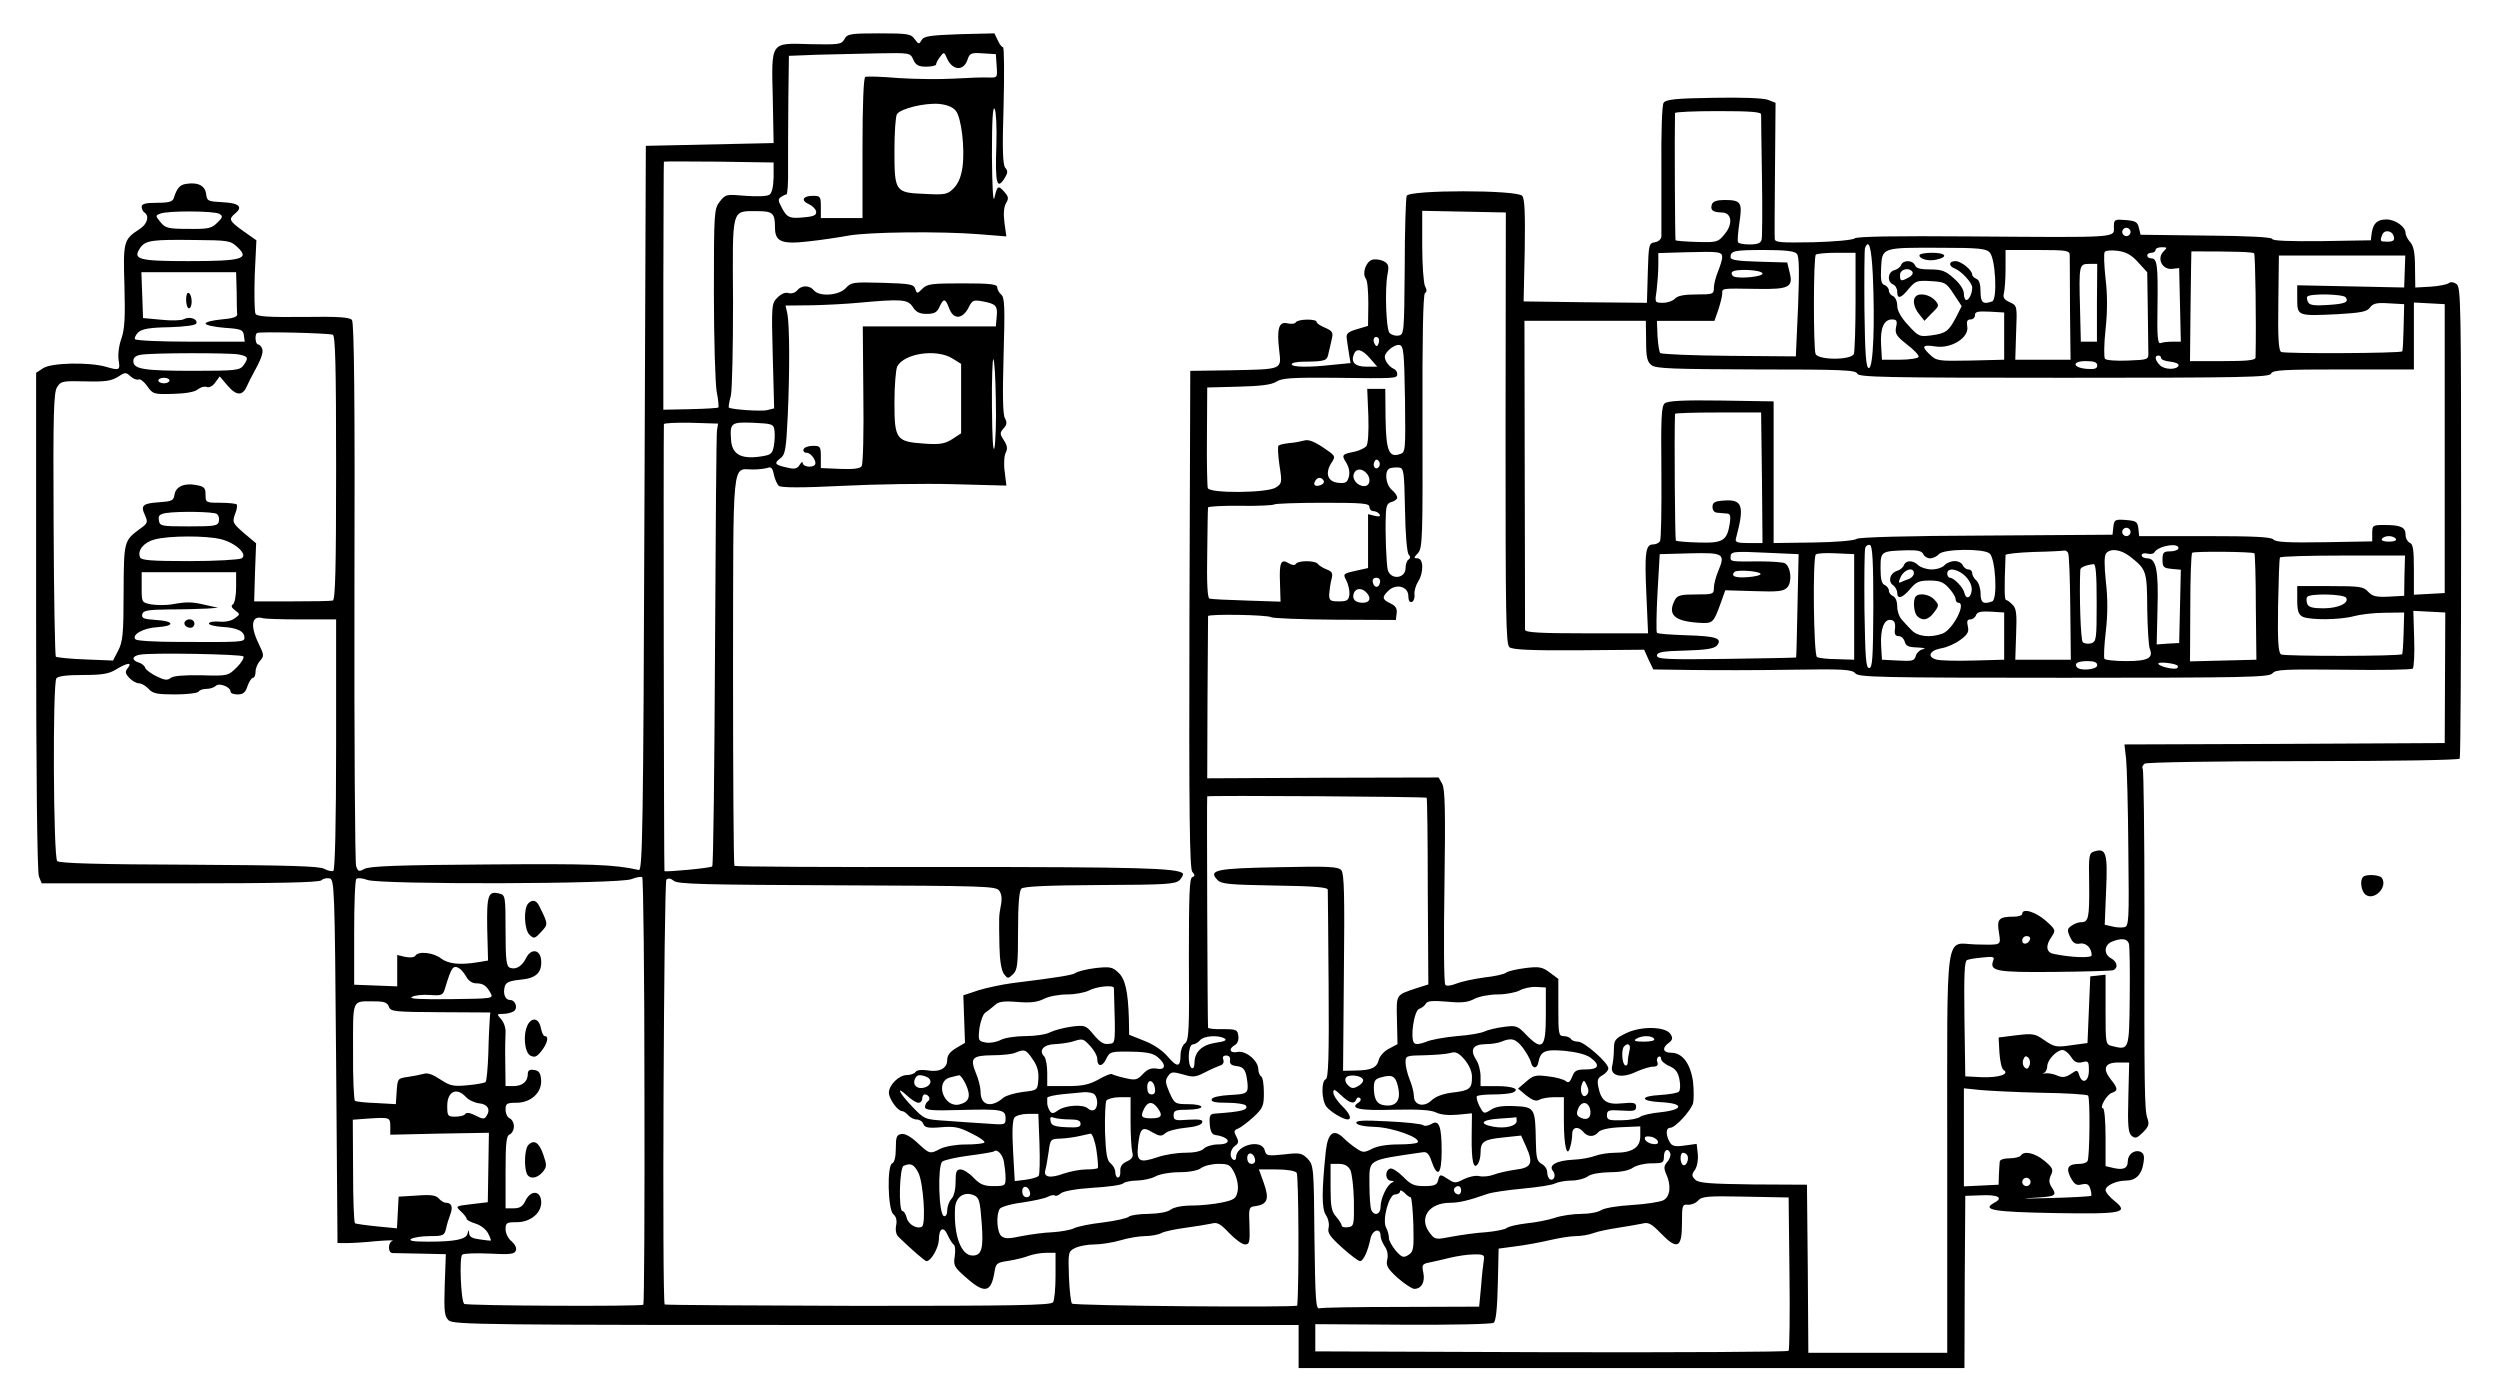 <?xml version="1.0" standalone="no"?>
<!DOCTYPE svg PUBLIC "-//W3C//DTD SVG 20010904//EN"
 "http://www.w3.org/TR/2001/REC-SVG-20010904/DTD/svg10.dtd">
<svg version="1.0" xmlns="http://www.w3.org/2000/svg"
 width="900pt" height="498pt" viewBox="0 0 900 498"
 preserveAspectRatio="xMidYMid meet">
<g transform="translate(0,498) scale(0.1,-0.1)"
fill="#000000" stroke="none">
<path d="M3040 4839 c-11 -19 -19 -20 -122 -18 -146 4 -141 13 -136 -196 l3
-160 -230 -5 -230 -5 -5 -1305 c-4 -1145 -7 -1305 -20 -1302 -88 20 -171 23
-543 20 -322 -2 -427 -6 -445 -16 -20 -11 -23 -10 -30 10 -4 13 -7 457 -6 988
2 685 -1 969 -9 978 -8 10 -49 13 -175 11 -122 -1 -166 1 -172 11 -4 7 -5 69
-3 139 l6 126 -47 33 c-50 36 -54 43 -31 62 31 25 17 39 -43 42 -54 3 -57 4
-60 30 -4 30 -30 43 -72 36 -22 -3 -33 -15 -44 -50 -4 -14 -17 -18 -61 -18
-41 0 -55 -4 -55 -14 0 -8 5 -18 10 -21 19 -12 10 -43 -18 -60 -57 -37 -59
-44 -54 -204 3 -114 1 -155 -11 -190 -9 -24 -13 -58 -10 -77 6 -37 4 -39 -47
-24 -61 17 -194 14 -224 -5 l-26 -17 0 -894 c0 -548 4 -903 10 -919 l10 -25
498 0 c347 0 501 3 509 11 6 6 19 9 29 7 18 -3 19 -30 24 -658 l5 -655 35 0
c19 0 67 3 105 7 39 3 64 4 58 1 -17 -6 -17 -43 0 -44 6 0 53 -1 102 -2 l90
-2 -4 -111 c-3 -94 -1 -113 14 -127 16 -16 120 -17 1538 -17 l1522 0 0 -77 0
-78 1198 0 1199 0 1 310 2 310 57 2 c61 3 82 -9 47 -27 -47 -26 0 -33 218 -37
244 -4 268 1 216 43 -18 14 -33 32 -33 40 0 16 39 34 74 34 34 0 56 21 62 61
5 28 2 37 -11 43 -22 8 -45 -10 -45 -35 0 -24 -15 -32 -50 -24 l-30 7 0 104
c0 57 -4 104 -9 104 -15 0 13 50 32 56 22 7 22 16 -4 48 -31 39 -22 61 26 61
l40 0 -3 -126 c-3 -103 0 -128 12 -138 13 -11 20 -8 41 13 20 20 23 29 16 49
-11 29 -12 100 -11 750 0 274 -3 503 -6 509 -4 6 0 14 7 19 8 5 265 9 571 9
337 0 559 4 563 9 3 6 5 389 5 853 0 780 -1 844 -16 855 -11 8 -22 9 -28 4 -6
-5 -36 -11 -66 -13 l-55 -3 -1 72 c0 53 -5 77 -17 91 -9 10 -17 25 -17 33 0
23 -37 49 -69 49 -33 0 -48 -14 -53 -50 l-3 -25 -177 -3 c-115 -1 -178 1 -178
8 0 6 -87 11 -237 12 l-237 3 -6 25 c-5 21 -12 25 -48 28 -39 3 -42 2 -42 -23
0 -42 30 -40 -523 -36 -258 2 -402 0 -410 -7 -6 -6 -74 -12 -150 -14 -116 -2
-137 -1 -138 12 -1 8 0 122 1 252 l2 238 -28 11 c-18 6 -93 9 -197 7 -136 -2
-170 -6 -178 -18 -6 -9 -9 -107 -8 -240 0 -124 0 -233 0 -242 -1 -9 -11 -18
-23 -20 -22 -3 -23 -8 -26 -111 l-3 -107 -222 2 -222 3 4 183 c2 135 0 186 -9
197 -18 22 -408 22 -416 0 -3 -8 -7 -124 -7 -257 -2 -238 -2 -243 -23 -246
-11 -2 -26 3 -32 10 -12 15 -17 156 -7 210 6 31 4 38 -14 48 -12 6 -31 8 -41
5 -23 -7 -37 -49 -23 -68 6 -6 9 -48 9 -91 l-1 -79 -40 -12 c-31 -9 -39 -16
-37 -31 1 -10 5 -35 8 -55 l6 -36 -62 -6 c-88 -10 -150 -9 -150 2 0 5 19 9 43
9 80 1 85 3 90 32 4 15 9 39 12 52 5 21 1 27 -24 38 -17 7 -31 16 -31 21 0 12
-67 11 -75 -1 -3 -6 -17 -7 -30 -4 -31 8 -39 -19 -30 -96 8 -72 16 -69 -180
-73 l-140 -2 -3 -894 c-2 -705 1 -897 10 -909 11 -12 10 -16 0 -20 -10 -3 -12
-66 -12 -295 2 -255 0 -292 -14 -303 -9 -6 -16 -25 -16 -41 0 -45 -11 -47 -45
-8 -18 22 -51 45 -85 58 l-55 22 -1 58 c-3 98 -13 143 -38 166 -21 20 -30 22
-83 16 -32 -4 -63 -12 -70 -17 -11 -8 -58 -16 -228 -37 -38 -5 -94 -17 -123
-26 l-54 -18 3 -86 3 -85 -32 -19 c-22 -13 -32 -26 -32 -43 0 -30 -28 -45 -72
-37 -21 3 -38 1 -42 -6 -4 -6 -18 -11 -31 -11 -29 0 -65 -36 -65 -64 1 -23 32
-66 48 -66 5 0 15 -7 22 -15 7 -8 20 -15 30 -15 10 0 21 -7 24 -16 5 -13 17
-16 63 -12 48 4 66 1 110 -22 30 -14 50 -29 47 -33 -4 -4 -35 -7 -68 -7 -35 0
-73 -7 -90 -15 -38 -20 -39 -20 -82 20 -23 22 -46 35 -58 33 -18 -3 -21 -10
-21 -52 0 -30 -5 -51 -13 -54 -19 -6 -16 -166 4 -183 10 -8 14 -22 10 -41 -3
-16 0 -32 8 -40 45 -44 96 -88 101 -88 17 0 44 48 45 77 0 42 17 51 32 16 7
-15 17 -31 22 -34 5 -4 6 -23 3 -42 -5 -32 -2 -39 41 -76 66 -59 90 -55 102
19 5 32 8 35 50 41 25 4 58 12 73 18 16 6 44 11 63 11 l34 0 0 -82 c0 -46 -4
-89 -9 -96 -6 -11 -142 -13 -701 -13 -381 1 -695 3 -697 5 -10 9 -3 1520 6
1529 7 7 16 5 27 -4 14 -12 114 -14 588 -16 531 -2 571 -3 583 -19 9 -12 11
-30 6 -54 -7 -39 -7 -35 -5 -146 1 -52 7 -87 16 -100 14 -18 15 -18 33 -1 16
15 18 36 18 157 0 92 4 143 12 151 8 8 92 12 282 13 242 1 272 3 288 18 9 10
14 20 11 24 -20 19 -158 23 -846 23 -420 -1 -766 1 -768 4 -3 3 -5 319 -5 703
1 782 -5 724 72 724 21 0 44 3 53 6 12 5 18 -2 22 -25 4 -17 12 -35 18 -40 8
-7 86 -7 227 0 118 6 299 9 403 6 l189 -5 -6 50 c-4 28 -2 59 4 69 7 14 5 26
-7 44 -15 23 -15 27 -1 43 12 13 13 21 5 36 -8 13 -9 86 -5 227 5 174 4 209
-9 219 -8 7 -14 19 -14 26 0 11 -25 14 -125 14 -111 0 -127 -2 -144 -19 -19
-19 -20 -19 -26 -1 -5 17 -19 19 -118 22 -106 3 -113 2 -132 -19 -25 -27 -95
-32 -115 -8 -16 19 -44 19 -60 0 -7 -9 -21 -13 -31 -10 -11 4 -26 -2 -40 -16
-21 -21 -22 -26 -17 -211 l5 -188 -24 -6 c-21 -6 -132 2 -139 9 -2 1 1 20 7
42 5 22 8 175 8 339 -2 342 -7 326 87 326 56 0 64 -7 64 -59 0 -51 24 -61 120
-50 47 5 112 15 145 21 71 13 329 16 469 5 l99 -8 -7 50 c-4 33 -2 57 6 70 10
17 9 23 -7 41 -21 24 -25 22 -35 -22 -5 -20 -8 40 -9 152 0 127 3 180 10 168
5 -10 8 -66 6 -130 -5 -140 2 -165 31 -117 10 16 11 24 1 35 -9 11 -11 67 -6
224 3 116 2 210 -2 210 -4 0 -13 11 -19 25 l-12 25 -126 -3 c-107 -4 -128 -7
-136 -21 -9 -16 -11 -16 -25 3 -13 19 -24 21 -128 21 -105 0 -115 -2 -125 -21z
m248 -74 c9 -20 19 -25 47 -25 19 0 35 4 35 8 0 5 6 17 14 27 14 19 15 19 26
-7 21 -44 61 -44 74 0 7 20 13 23 54 20 l47 -3 3 -43 c3 -42 3 -42 -30 -41
-18 1 -73 -1 -123 -4 -49 -3 -139 -2 -200 2 -60 5 -114 7 -120 4 -6 -2 -10
-96 -10 -256 l0 -252 -75 0 -75 0 0 40 c0 38 -2 40 -29 40 -36 0 -44 -17 -14
-30 13 -6 24 -17 26 -26 2 -13 -7 -18 -40 -21 -55 -6 -65 -2 -84 35 -13 24
-14 31 -2 38 7 5 16 9 19 9 4 0 7 42 6 93 0 50 0 163 1 249 l2 157 102 4 c57
1 155 4 219 5 115 2 116 2 127 -23z m153 -184 c20 -25 33 -134 24 -203 -5 -34
-15 -59 -32 -76 -22 -22 -30 -24 -104 -20 -107 4 -109 8 -109 157 0 64 4 122
9 130 13 20 99 41 151 37 29 -3 50 -11 61 -25z m2899 -13 c0 -7 1 -107 3 -223
2 -115 1 -218 -1 -227 -3 -13 -14 -18 -43 -18 -21 0 -40 3 -42 8 -3 4 0 36 5
71 11 73 6 81 -55 81 -25 0 -40 -5 -44 -15 -7 -21 2 -29 35 -30 37 0 42 -42 9
-80 -22 -27 -28 -28 -98 -26 -41 1 -75 4 -77 6 -2 2 -4 370 -2 458 0 4 70 7
155 7 117 0 155 -3 155 -12z m-3555 -226 c-1 -35 -6 -57 -15 -63 -9 -6 -45 -7
-86 -4 -69 6 -72 6 -93 -21 -20 -26 -21 -36 -21 -329 0 -166 5 -326 10 -355 6
-29 8 -55 6 -57 -2 -2 -47 -5 -101 -6 l-97 -2 0 445 c1 245 1 446 2 448 0 1
89 1 198 0 l197 -3 0 -53z m-1995 -132 c13 -8 12 -13 -8 -32 -20 -20 -32 -23
-104 -22 -73 0 -83 3 -100 24 -19 23 -19 24 -1 31 27 11 196 10 213 -1z m4630
-771 c0 -677 1 -778 14 -789 12 -9 76 -12 250 -11 l235 2 16 -36 17 -35 142
-2 c77 -1 238 -1 356 1 189 3 217 1 229 -13 12 -14 85 -16 751 -16 662 0 739
2 751 16 11 14 43 15 255 13 134 -2 246 0 250 4 4 4 7 53 5 108 l-3 100 58 -3
57 -3 -1 -235 -1 -235 -577 -3 -576 -2 6 -53 c3 -28 7 -176 8 -327 3 -259 2
-275 -15 -278 -10 -2 -30 -1 -44 3 l-26 6 5 124 c6 134 0 153 -42 140 -20 -6
-21 -13 -19 -120 1 -120 -2 -135 -30 -135 -9 0 -25 -6 -34 -13 -15 -10 -16
-16 -5 -40 10 -21 18 -27 36 -24 22 4 42 -16 42 -42 0 -11 -76 -8 -137 5 -27
5 -30 30 -7 62 15 23 15 25 -22 58 -37 32 -84 46 -84 24 0 -5 -13 -10 -29 -10
-55 0 -63 -8 -55 -56 7 -49 13 -46 -84 -44 -112 3 -102 77 -102 -752 l0 -718
-250 0 -250 0 -2 303 -3 302 -194 1 c-157 2 -196 5 -208 17 -13 13 -14 18 -1
36 8 12 12 35 10 57 l-4 36 -44 -6 c-36 -5 -45 -2 -54 14 -14 26 -13 50 3 50
18 0 73 60 82 88 3 12 3 47 0 77 -9 65 -38 105 -78 105 -31 0 -35 17 -9 36 13
10 15 17 6 31 -17 28 -107 30 -161 3 -39 -19 -43 -25 -43 -58 0 -20 -3 -47 -6
-59 -10 -36 33 -47 85 -22 22 10 50 19 62 19 14 0 19 5 16 15 -4 8 -2 17 3 20
6 4 10 0 10 -7 0 -7 13 -19 30 -26 22 -10 31 -22 36 -48 4 -20 3 -39 -2 -44
-5 -5 -35 -10 -67 -12 -75 -4 -74 -22 3 -26 83 -4 82 -27 -1 -36 -34 -3 -68
-11 -75 -17 -8 -6 -38 -12 -66 -12 -46 -1 -53 1 -53 18 0 18 6 20 53 17 44 -3
52 -1 52 13 0 15 -8 17 -50 13 -56 -6 -76 8 -86 59 -5 25 -2 33 15 42 12 7 21
18 21 25 0 20 -87 96 -109 96 -11 0 -23 4 -26 10 -3 5 -15 10 -26 10 -18 0
-19 8 -19 103 l0 103 -31 23 c-27 20 -38 22 -87 16 -32 -4 -62 -11 -69 -16 -6
-6 -42 -14 -80 -18 -37 -5 -83 -15 -100 -22 -21 -8 -36 -10 -40 -4 -5 6 -6
165 -3 355 4 272 2 350 -8 368 l-13 23 -416 -1 -417 -2 1 289 c1 158 2 291 2
295 1 8 213 5 227 -4 6 -4 109 -8 230 -9 l219 -1 3 24 c2 18 -4 27 -23 36 -30
14 -31 23 -5 47 28 25 70 13 70 -21 0 -16 5 -24 13 -21 6 2 11 15 9 27 -1 13
5 33 13 46 21 32 20 84 -2 84 -15 0 -14 2 2 19 16 19 17 53 16 475 -1 296 2
457 9 461 7 4 7 12 0 25 -5 10 -10 75 -10 145 l0 126 150 -3 151 -3 -1 -776z
m2250 706 c0 -8 -7 -15 -15 -15 -8 0 -15 7 -15 15 0 8 7 15 15 15 8 0 15 -7
15 -15z m948 -18 c3 -12 -3 -17 -22 -17 -28 0 -29 1 -20 25 8 20 38 15 42 -8z
m-7763 -37 c45 -42 17 -50 -176 -50 -181 0 -203 6 -174 48 19 27 43 30 197 28
120 -1 128 -2 153 -26z m5887 -97 c8 -176 2 -338 -14 -338 -10 0 -14 44 -16
210 -1 115 0 215 2 222 14 35 23 3 28 -94z m421 78 c21 -22 28 -169 9 -176
-33 -12 -42 -5 -42 35 0 27 -5 43 -15 46 -8 4 -15 10 -15 15 0 17 -40 49 -60
49 -25 0 -26 -18 -2 -27 23 -9 62 -51 62 -68 0 -21 -11 -45 -21 -45 -5 0 -9
10 -9 23 0 14 -14 36 -36 55 -30 27 -44 32 -85 32 -35 0 -51 4 -55 15 -8 19
-43 20 -50 1 -3 -8 -14 -16 -25 -19 -23 -6 -26 -42 -4 -51 8 -3 15 -15 15 -26
0 -28 13 -25 42 11 24 28 30 30 79 27 51 -3 55 -5 82 -46 l29 -44 -18 -36
c-28 -54 -38 -62 -89 -69 -45 -6 -48 -5 -86 37 -26 28 -39 52 -39 70 0 16 -7
30 -15 34 -8 3 -15 12 -15 20 0 7 -7 17 -16 20 -12 4 -14 19 -12 63 4 72 2 72
215 71 137 0 164 -3 176 -17z m625 3 c-24 -25 -4 -65 31 -62 l26 3 3 -132 3
-133 -30 0 c-16 0 -35 -2 -43 -5 -10 -4 -13 21 -11 132 2 150 -1 173 -23 173
-8 0 -14 5 -14 10 0 6 7 10 15 10 8 0 15 5 15 10 0 6 10 10 22 10 21 0 21 -1
6 -16z m-1588 -20 c0 -8 -7 -31 -15 -51 -8 -19 -15 -46 -15 -59 0 -23 -3 -24
-64 -24 -44 0 -67 -5 -76 -15 -7 -8 -26 -15 -43 -15 -30 0 -30 0 -23 46 3 26
6 66 6 90 l0 43 103 3 c115 3 127 2 127 -18z m269 12 c8 -10 9 -62 4 -191 l-8
-178 -240 2 c-132 1 -243 6 -248 10 -4 4 -8 32 -10 62 l-2 54 103 0 104 0 14
40 c7 22 14 48 14 58 0 20 -4 19 126 17 116 -2 131 6 116 62 l-8 33 -102 3
c-76 2 -102 6 -102 16 0 23 12 26 120 26 79 0 111 -4 119 -14z m982 -3 c0 -10
1 -99 1 -198 l2 -180 -100 0 -99 0 3 97 c4 97 4 98 -23 110 -20 9 -25 17 -21
32 3 12 6 51 6 89 l0 67 115 0 c103 0 115 -2 116 -17z m246 -27 l33 -36 2
-130 c1 -71 2 -142 2 -157 1 -28 1 -28 -73 -31 -41 -2 -78 1 -83 6 -4 4 -4 52
2 106 7 64 7 127 0 183 -5 47 -7 90 -3 96 3 5 24 7 47 4 30 -4 50 -15 73 -41z
m418 32 c4 -4 8 -248 5 -375 0 -10 -30 -13 -118 -13 l-118 0 2 198 c1 108 3
197 3 197 159 0 221 -2 226 -7z m-1435 -172 c0 -96 -3 -181 -6 -190 -9 -23
-129 -23 -138 0 -8 21 -8 349 1 357 3 4 37 7 75 7 l68 0 0 -174z m1977 107
l-2 -58 -192 4 -193 4 0 -50 c0 -61 1 -61 147 -54 83 5 105 9 115 24 11 15 25
18 68 15 l55 -3 -2 -84 c-1 -46 -3 -85 -5 -86 -8 -7 -425 -9 -436 -2 -9 6 -12
50 -10 178 l2 169 227 0 228 0 -2 -57z m-1108 -113 l0 -140 -29 0 -29 0 -3
123 c-4 153 -3 157 33 157 l29 0 -1 -140z m-1204 105 c0 -11 -79 -19 -102 -11
-8 3 -11 11 -8 16 8 14 110 9 110 -5z m540 6 c3 -6 -3 -15 -14 -20 -27 -15
-31 -14 -31 9 0 21 33 29 45 11z m-6033 -71 c0 -38 1 -76 2 -82 1 -9 -19 -15
-57 -18 -31 -3 -57 -9 -57 -15 0 -5 30 -12 67 -15 61 -4 68 -7 71 -27 l3 -23
-195 0 c-107 0 -197 4 -200 9 -3 4 3 16 12 25 14 12 42 17 112 18 58 2 95 7
97 14 5 16 -25 26 -45 15 -9 -5 -46 -6 -82 -2 l-65 6 -3 83 -3 82 171 0 170 0
2 -70z m7593 -21 c11 -17 -2 -23 -66 -27 -44 -3 -64 -1 -69 9 -5 7 -6 17 -4
21 8 12 132 10 139 -3z m-5159 -34 c12 -19 25 -25 50 -25 27 0 37 5 46 25 15
32 21 32 35 -5 15 -41 47 -40 69 1 14 29 18 30 52 24 48 -9 54 -16 50 -56 l-3
-34 -240 0 -239 0 2 -245 c2 -135 -1 -251 -6 -258 -6 -9 -30 -12 -78 -10 l-69
3 0 40 c0 38 -2 40 -29 40 -16 0 -31 -6 -33 -12 -3 -7 2 -13 11 -13 17 0 39
-34 29 -44 -11 -11 -43 -6 -43 7 0 6 -5 4 -11 -6 -8 -14 -18 -17 -42 -11 -47
10 -52 15 -29 33 19 14 22 30 28 156 7 158 7 326 -2 368 l-6 27 94 1 c51 1
127 5 168 9 155 14 178 13 196 -15z m5515 -510 l0 -520 -55 -3 -56 -3 0 91 c0
71 -3 92 -15 96 -8 4 -15 16 -15 29 0 27 -17 35 -76 35 -42 0 -44 -1 -44 -30
l0 -29 -172 -3 c-129 -2 -176 0 -184 10 -8 9 -71 12 -247 12 l-236 0 -3 28
c-3 24 -8 27 -45 30 -39 3 -42 1 -45 -25 l-3 -28 -454 -3 c-292 -1 -459 -6
-467 -12 -7 -6 -75 -12 -155 -13 l-144 -2 0 255 0 255 -189 3 c-136 2 -192 -1
-203 -10 -12 -10 -14 -52 -12 -248 1 -130 -1 -242 -5 -248 -4 -7 -15 -12 -25
-12 -27 0 -31 -29 -24 -182 l6 -138 -221 0 c-171 0 -222 3 -222 13 0 6 0 260
-1 562 l-1 550 219 0 218 0 1 -73 c0 -59 4 -75 20 -87 16 -12 79 -14 377 -15
308 0 358 -2 363 -15 5 -13 98 -15 745 -15 648 0 740 2 745 15 5 13 44 15 260
15 l254 0 0 120 0 121 56 -3 55 -3 0 -520z m-1586 405 l0 -85 -121 -3 c-116
-2 -122 -2 -147 22 -31 29 -26 36 19 29 58 -10 124 32 116 72 -3 18 0 25 12
25 9 0 16 7 16 16 0 12 10 14 53 12 l52 -3 0 -85z m-389 33 c-5 -24 1 -33 39
-63 25 -19 44 -39 42 -45 -2 -5 -33 -10 -68 -10 l-64 0 -3 52 c-4 61 10 93 39
93 17 0 20 -5 15 -27z m-5628 -28 c9 -3 12 -108 12 -479 0 -370 -3 -475 -12
-478 -7 -2 -74 -3 -148 -3 l-135 0 3 105 4 104 -44 37 c-41 36 -42 39 -32 68
7 16 9 32 6 35 -3 3 -29 6 -59 6 -52 0 -53 1 -53 29 0 25 -5 30 -35 35 -42 8
-73 -6 -77 -36 -3 -20 -10 -23 -53 -26 -61 -4 -70 -11 -53 -47 11 -25 10 -29
-17 -48 -59 -44 -59 -43 -60 -229 0 -149 -3 -178 -19 -209 l-19 -37 -100 4
c-55 2 -103 7 -106 10 -3 3 -7 218 -8 477 -2 399 0 475 13 494 13 21 21 22
102 20 71 -2 93 2 116 16 26 17 29 18 46 2 10 -9 23 -14 29 -11 5 3 19 -7 31
-24 20 -29 24 -30 93 -28 46 1 78 7 89 16 10 8 24 12 32 9 9 -4 22 3 31 16
l16 22 29 -34 c32 -37 54 -37 70 1 6 13 14 30 19 38 30 54 40 80 35 94 -3 9
-10 16 -15 16 -9 0 -13 33 -4 41 5 6 254 0 273 -6z m3765 -31 c-4 -12 -8 -13
-14 -3 -9 15 -2 32 11 24 5 -3 6 -13 3 -21z m95 -201 c2 -188 2 -192 -19 -198
-39 -13 -49 12 -51 128 l-1 107 -32 0 -33 0 4 -97 c2 -57 -1 -102 -7 -109 -6
-7 -25 -16 -42 -20 -46 -9 -48 -12 -31 -39 10 -16 14 -34 10 -51 -6 -21 -11
-25 -39 -22 -38 4 -48 35 -23 73 15 23 14 24 -32 55 -32 21 -53 29 -67 24 -11
-3 -35 -8 -53 -9 -18 -2 -36 -6 -39 -9 -4 -3 -2 -35 3 -71 10 -62 9 -66 -13
-80 -29 -20 -239 -22 -245 -2 -2 6 -4 91 -3 187 l1 175 113 3 c81 2 119 7 136
18 20 13 56 15 202 14 232 -3 233 -3 233 14 0 8 -6 16 -14 19 -8 3 -20 15 -26
26 -8 17 -6 25 10 41 12 12 29 20 38 18 15 -3 17 -24 20 -195z m-126 147 l26
-30 -39 0 c-41 0 -57 16 -45 45 9 23 29 18 58 -15z m-4073 14 c35 -7 37 -12
17 -40 -13 -17 -28 -19 -178 -19 -182 0 -218 6 -218 35 0 13 9 20 28 23 45 7
317 7 351 1z m2569 -14 l32 -20 0 -125 0 -125 -32 -21 c-27 -17 -45 -20 -101
-16 -101 7 -107 15 -107 149 0 60 5 118 10 129 26 47 140 64 198 29z m4352 1
c0 -6 15 -11 33 -13 17 -2 31 -7 30 -13 -4 -17 -50 -17 -67 0 -18 18 -21 35
-6 35 6 0 10 -4 10 -9z m-4195 -150 c2 -76 -1 -154 -5 -173 -5 -20 -8 34 -9
146 -1 99 2 176 5 173 4 -4 8 -69 9 -146z m3965 123 c0 -11 -9 -14 -37 -12
-52 4 -56 28 -4 28 30 0 41 -4 41 -16z m-6940 -54 c0 -5 -9 -10 -20 -10 -11 0
-20 5 -20 10 0 6 9 10 20 10 11 0 20 -4 20 -10z m5733 -350 l2 -235 -50 0
c-40 0 -49 3 -46 15 32 119 25 143 -43 138 -33 -2 -41 -7 -41 -23 0 -13 7 -21
20 -21 11 -1 26 -2 34 -3 10 -1 12 -10 8 -37 -10 -61 -25 -70 -113 -67 -42 1
-78 4 -81 7 -3 3 -6 366 -3 456 0 3 70 5 155 5 l155 0 3 -235z m-3762 170 c-2
-14 -5 -371 -7 -794 -2 -423 -6 -772 -10 -775 -5 -6 -167 -21 -172 -17 -2 3
-4 1560 -2 1609 0 4 44 6 98 5 l97 -3 -4 -25z m207 1 c2 -13 1 -38 -2 -56 -6
-30 -10 -33 -52 -39 -67 -9 -98 9 -102 58 -5 64 -1 67 80 64 68 -3 73 -5 76
-27z m2177 -130 c-9 -16 -25 -3 -18 15 4 10 9 12 15 6 6 -6 7 -15 3 -21z m93
-155 c1 -83 7 -155 13 -162 7 -8 7 -14 -1 -19 -5 -3 -10 -17 -10 -30 0 -38
-53 -44 -64 -7 -5 19 -10 135 -7 198 1 33 5 43 21 47 11 3 20 10 20 16 0 6 -9
19 -20 28 -22 19 -27 68 -7 77 6 2 21 4 32 3 19 -2 20 -10 23 -151z m-140 132
c19 -19 15 -48 -7 -48 -24 0 -45 25 -37 45 7 18 27 20 44 3z m-153 -28 c3 -6
-1 -13 -10 -16 -19 -8 -30 0 -20 15 8 14 22 14 30 1z m165 -95 c0 -8 6 -15 14
-15 8 0 18 -5 22 -11 5 -8 0 -10 -17 -6 l-24 6 0 -97 0 -97 -45 -10 c-45 -10
-46 -11 -33 -35 7 -14 12 -36 11 -50 -3 -21 -8 -25 -38 -25 -31 0 -35 3 -35
25 1 14 4 37 8 53 6 23 4 29 -17 37 -13 5 -27 14 -31 19 -8 14 -72 14 -80 1
-4 -6 -13 -5 -25 2 -29 18 -35 3 -32 -71 l2 -67 -122 4 c-68 2 -128 5 -134 7
-7 2 -10 57 -8 161 1 88 2 163 3 167 0 4 53 7 117 6 63 -1 118 2 121 5 4 3 82
6 175 6 143 0 168 -2 168 -15z m-4150 -25 c7 -4 10 -16 8 -26 -3 -17 -13 -19
-108 -19 -100 0 -105 1 -108 22 -3 17 3 22 25 26 46 7 171 5 183 -3z m6890
-65 c0 -8 -7 -15 -15 -15 -8 0 -15 7 -15 15 0 8 7 15 15 15 8 0 15 -7 15 -15z
m-6875 -26 c53 -13 98 -55 75 -69 -8 -5 -93 -10 -188 -10 -140 0 -174 3 -178
14 -10 25 14 54 53 64 52 14 185 14 238 1z m7830 1 c4 -6 -7 -10 -25 -10 -18
0 -29 4 -25 10 3 6 15 10 25 10 10 0 22 -4 25 -10z m-1881 -246 c-1 -182 -3
-219 -15 -219 -12 0 -14 37 -17 210 -1 115 0 216 3 223 3 8 10 12 17 10 9 -3
12 -62 12 -224z m1098 211 c-1 -5 -15 -10 -30 -10 -23 0 -27 -4 -27 -30 0 -27
4 -30 33 -33 l33 -3 -3 -132 -3 -132 -40 -2 -41 -3 3 129 c4 140 -5 181 -37
181 -11 0 -20 5 -20 11 0 6 9 9 20 6 11 -3 23 -1 26 5 15 24 92 36 86 13z
m-1371 -205 c-2 -102 -4 -186 -5 -187 -1 -1 -114 -3 -251 -5 -217 -3 -250 -1
-250 12 0 12 19 16 102 18 75 2 104 7 114 18 21 26 -3 34 -109 37 -55 2 -104
5 -107 9 -3 3 -2 68 2 144 l8 139 108 3 c122 3 129 -1 103 -63 -9 -21 -16 -48
-16 -61 0 -23 -3 -24 -65 -24 -53 0 -66 -3 -75 -19 -28 -53 -4 -77 85 -83 52
-3 53 -2 80 72 l16 45 103 -3 c87 -3 106 -1 120 13 18 19 14 73 -8 87 -6 4
-47 7 -91 7 -105 -1 -105 -1 -105 15 0 21 8 22 132 16 l113 -5 -4 -185z m453
185 c3 -8 14 -15 24 -15 11 0 25 7 32 15 16 19 158 21 182 3 22 -17 30 -165
10 -173 -32 -12 -42 -5 -42 29 0 18 -7 39 -15 46 -8 7 -15 19 -15 26 0 8 -6
14 -14 14 -8 0 -16 7 -20 15 -3 8 -16 15 -29 15 -14 0 -30 -7 -37 -15 -7 -8
-27 -15 -46 -15 -18 0 -39 7 -48 15 -19 19 -45 19 -52 0 -3 -8 -14 -17 -24
-20 -26 -8 -34 -37 -16 -51 9 -6 16 -19 16 -28 0 -25 19 -19 47 14 21 25 32
30 69 30 36 0 50 -5 69 -26 14 -15 25 -33 25 -40 0 -8 5 -14 10 -14 30 0 -19
-96 -57 -111 -44 -16 -91 -11 -113 14 -12 12 -27 29 -35 38 -8 9 -15 29 -15
46 0 18 -6 33 -15 37 -8 3 -15 12 -15 20 0 7 -7 16 -15 20 -11 4 -15 21 -15
60 0 62 1 62 96 65 38 1 53 -3 58 -14z m521 5 c4 -6 7 -95 8 -198 l2 -187
-100 0 -100 0 3 91 c3 74 1 94 -13 107 -9 10 -20 17 -23 17 -6 0 -7 36 -2 162
0 4 46 9 103 11 56 1 105 4 109 5 4 1 10 -3 13 -8z m221 -12 c62 -48 63 -53
64 -188 1 -69 5 -134 9 -145 14 -34 -6 -45 -85 -45 -40 0 -75 4 -78 8 -3 5 -1
50 5 100 7 60 7 121 0 179 -6 60 -6 92 1 101 16 19 52 14 84 -10z m450 10 c2
-3 5 -90 5 -194 l2 -189 -120 -3 -119 -3 1 193 c0 106 3 195 7 198 8 6 217 4
224 -2z m-1441 -193 l0 -190 -62 2 c-34 0 -67 4 -72 8 -12 7 -16 357 -4 369 4
4 37 6 73 4 l65 -3 0 -190z m1981 113 l-1 -73 -56 -3 c-45 -2 -58 1 -74 18
-16 18 -30 20 -137 20 l-118 0 0 -50 c0 -38 4 -52 19 -60 26 -13 136 -12 186
2 22 6 72 12 110 12 l70 1 -2 -74 c-1 -40 -4 -75 -5 -76 -8 -8 -425 -8 -436
-1 -10 6 -13 46 -11 174 2 92 4 170 7 175 2 4 104 7 227 7 l223 0 -2 -72z
m-1108 -98 c0 -131 -1 -140 -20 -146 -11 -3 -25 -1 -30 4 -8 8 -13 177 -9 261
1 9 21 17 48 20 8 1 11 -38 11 -139z m-1210 104 c1 -5 -20 -10 -48 -12 -44 -3
-60 4 -46 19 9 9 91 3 94 -7z m552 2 c0 -7 -8 -16 -17 -20 -10 -3 -23 -9 -30
-12 -9 -4 -9 1 0 20 13 27 47 36 47 12z m187 -12 c15 -16 23 -35 21 -50 -3
-28 -21 -33 -26 -9 -4 20 -38 55 -52 55 -5 0 -10 7 -10 15 0 24 40 17 67 -11z
m-6227 -38 c0 -31 -5 -58 -12 -62 -7 -5 -5 -11 8 -21 19 -14 19 -15 -1 -29
-11 -9 -35 -14 -55 -12 -19 2 -36 -1 -38 -6 -1 -6 21 -11 49 -13 54 -3 79 -16
79 -39 0 -16 -10 -16 -239 -15 -79 0 -148 4 -153 9 -16 16 27 41 77 44 66 4
64 22 -3 26 -44 3 -53 6 -50 20 3 14 18 17 98 18 52 0 113 2 135 3 l40 3 -45
10 c-50 12 -68 12 -123 2 -20 -3 -53 -3 -72 0 -35 7 -35 7 -35 61 l0 55 170 0
170 0 0 -54z m4118 17 c-4 -22 -22 -20 -26 1 -2 10 3 16 13 16 10 0 15 -7 13
-17z m-50 -35 c20 -20 14 -38 -12 -38 -28 0 -40 14 -32 35 7 18 28 19 44 3z
m3528 -20 c12 -19 -28 -38 -82 -38 -38 0 -53 4 -58 16 -3 9 -4 20 0 25 8 13
131 11 140 -3z m-1231 -138 l0 -85 -110 -3 c-60 -2 -120 0 -132 3 -37 9 -28
33 15 41 20 3 52 17 70 31 26 19 31 29 26 49 -4 17 -2 24 9 24 8 0 18 7 21 16
4 11 18 14 53 12 l48 -3 0 -85z m-6129 60 l124 0 0 -449 c0 -283 -4 -452 -10
-456 -5 -3 -20 0 -32 7 -18 10 -128 13 -487 15 -321 1 -467 5 -475 13 -14 14
-17 639 -3 658 6 8 38 12 96 12 68 0 93 4 119 20 39 24 60 27 42 5 -10 -13
-10 -19 5 -35 10 -11 26 -20 35 -20 9 0 25 -9 35 -20 15 -17 31 -20 96 -20 43
0 81 5 84 10 3 6 16 10 29 10 12 0 27 5 33 11 12 12 53 -4 53 -21 0 -6 11 -10
26 -10 19 0 28 7 35 30 6 17 15 30 20 30 5 0 9 10 9 22 0 12 7 29 16 39 15 17
15 21 -5 62 -32 66 -25 104 17 91 8 -2 70 -4 138 -4z m5736 -33 c-3 -20 1 -27
13 -27 9 0 19 -9 22 -20 4 -16 14 -20 47 -21 22 -1 31 -4 20 -6 -12 -2 -24
-13 -27 -24 -5 -18 -12 -20 -64 -17 l-58 3 -3 52 c-3 59 11 96 36 91 12 -2 16
-11 14 -31z m-5946 -100 c4 -4 -6 -22 -23 -39 -32 -31 -32 -32 -128 -29 -62 1
-102 -2 -111 -10 -11 -9 -22 -8 -50 6 -19 9 -38 23 -41 30 -2 8 -13 17 -24 20
-26 8 -24 23 4 28 38 8 365 2 373 -6z m6674 -32 c0 -16 -64 -22 -74 -6 -9 14
5 21 41 21 23 0 33 -5 33 -15z m289 -1 c2 -2 2 -6 -1 -9 -8 -8 -68 6 -68 16 0
8 59 1 69 -7z m-2703 -476 c2 -2 4 -154 4 -338 l2 -334 -44 -14 c-74 -25 -71
-20 -69 -114 l2 -87 -30 -16 c-17 -8 -33 -26 -37 -39 -7 -30 -26 -39 -84 -40
l-45 -1 3 353 c3 279 1 356 -9 369 -12 13 -42 15 -226 11 -225 -4 -255 -10
-220 -46 15 -15 43 -17 207 -20 138 -2 190 -6 190 -15 0 -7 2 -162 3 -344 2
-259 -1 -334 -10 -338 -17 -6 -16 -75 2 -99 14 -18 60 -46 76 -46 17 0 9 21
-21 50 -16 16 -30 37 -30 47 0 14 5 12 28 -10 31 -29 48 -34 55 -14 2 6 8 8
13 4 5 -4 2 -12 -5 -16 -35 -22 4 -30 127 -26 90 2 134 -1 152 -10 16 -8 45
-11 77 -8 l52 5 -1 -85 c-1 -88 7 -121 23 -96 5 8 9 25 9 39 0 40 11 48 81 55
l65 7 18 -40 c27 -60 20 -76 -39 -83 -28 -4 -63 -12 -78 -18 -16 -6 -39 -8
-52 -5 -13 3 -37 -2 -55 -11 -29 -15 -34 -15 -55 -1 -31 20 -32 20 -38 -4 -4
-16 -14 -20 -49 -20 -37 0 -49 5 -77 34 -19 19 -40 32 -47 29 -20 -8 -17 -43
4 -44 10 0 12 -3 4 -6 -18 -7 -42 -57 -42 -88 0 -28 -24 -35 -34 -9 -3 9 -6
49 -6 89 0 94 -12 87 193 117 14 2 22 -7 30 -31 22 -64 37 -50 37 36 0 90 -10
114 -38 96 -11 -6 -23 -8 -28 -4 -5 5 -62 11 -127 14 -91 5 -117 3 -114 -6 2
-7 28 -13 68 -14 63 -2 168 -40 152 -56 -3 -4 -35 -7 -70 -7 -39 0 -76 -6 -94
-16 -28 -14 -33 -14 -55 1 -14 9 -34 25 -45 36 -37 37 -58 23 -66 -44 -15
-146 -15 -208 0 -231 9 -13 13 -33 10 -46 -5 -18 5 -32 48 -71 30 -27 59 -49
65 -49 12 0 28 34 38 82 7 31 36 39 36 10 0 -10 7 -27 15 -39 10 -14 13 -32 9
-48 -5 -21 1 -32 37 -65 24 -21 51 -39 60 -40 26 0 40 24 33 58 -6 28 -4 32
22 37 16 3 49 11 74 17 25 6 63 12 85 12 35 1 40 -2 37 -19 -2 -11 -7 -54 -10
-95 l-7 -74 -280 -1 c-154 0 -287 -2 -295 -5 -13 -4 -15 29 -18 255 -2 252 -3
260 -24 283 -21 21 -28 23 -86 16 -59 -6 -64 -5 -69 15 -11 42 -103 19 -103
-25 0 -8 -4 -12 -10 -9 -15 9 -12 36 6 50 14 9 14 16 5 33 -10 19 -9 23 6 29
10 4 35 23 56 42 34 32 37 40 37 87 0 29 -4 56 -10 59 -5 3 -10 15 -10 25 0
31 -44 68 -74 63 -29 -6 -35 11 -10 25 9 5 14 18 12 33 -3 22 -7 24 -55 24
-29 -1 -53 2 -54 5 -2 25 -5 831 -3 833 5 4 785 -1 790 -5z m-2816 -1057 c1
-420 -1 -766 -4 -768 -7 -7 -638 -4 -645 3 -12 12 -18 169 -7 177 6 5 51 6 99
4 73 -4 90 -2 94 11 4 9 -3 22 -15 33 -12 9 -22 29 -22 43 0 24 4 26 40 26 52
0 93 36 88 78 -4 37 -38 37 -56 0 -10 -21 -20 -28 -43 -28 l-29 0 0 130 c0
107 3 132 15 136 8 4 15 16 15 29 0 13 -7 25 -15 29 -8 3 -15 17 -15 31 0 22
4 25 39 25 53 0 93 38 89 83 -2 24 -8 33 -25 35 -17 3 -23 -2 -23 -15 0 -27
-20 -43 -52 -43 l-28 0 -1 83 c-1 45 0 95 1 110 1 16 -6 37 -16 48 -16 18 -16
19 7 19 13 0 30 4 38 9 17 11 7 41 -13 41 -17 0 -26 22 -19 48 4 15 16 21 56
25 58 5 79 26 75 72 -4 38 -37 41 -54 6 -15 -30 -37 -43 -58 -35 -13 5 -16 26
-16 134 0 123 -1 128 -22 133 -41 11 -46 -6 -44 -127 l3 -114 -36 -6 c-66 -11
-108 -6 -134 14 -27 21 -82 27 -92 9 -4 -6 -19 -7 -36 -4 l-29 7 0 -57 0 -56
-77 3 -78 3 0 187 c0 102 3 190 8 194 4 4 22 3 40 -4 50 -17 908 -15 950 3 18
7 35 10 39 7 4 -4 8 -351 8 -771z m4988 547 c-6 -18 -28 -21 -28 -4 0 9 7 16
16 16 9 0 14 -5 12 -12z m356 -15 c3 -10 4 -97 3 -193 -2 -191 -2 -191 -63
-176 -24 6 -24 7 -24 132 l0 125 -27 -3 -28 -3 -5 -120 -5 -120 -59 -8 c-53
-8 -61 -6 -96 18 -34 24 -42 25 -101 18 l-64 -8 3 -55 c2 -30 8 -58 15 -62 23
-15 -17 -28 -78 -26 l-60 3 -3 208 c-2 161 0 208 10 211 7 3 32 7 56 9 36 4
43 3 38 -10 -15 -39 8 -44 218 -42 110 1 207 4 213 6 20 8 15 31 -7 43 -27 14
-26 48 3 60 35 14 55 11 61 -7z m-6008 -91 c6 -4 16 -17 23 -29 7 -13 21 -23
34 -23 26 0 38 -8 53 -35 11 -20 8 -20 -145 -22 -111 -1 -151 1 -138 8 10 6
39 9 65 7 44 -3 47 -1 55 27 23 76 29 83 53 67z m2354 -69 c6 -209 7 -198 -19
-201 -17 -3 -31 6 -53 32 -29 35 -31 36 -81 30 -28 -4 -62 -13 -76 -20 -14 -8
-54 -14 -89 -14 -35 0 -75 -6 -90 -14 -15 -8 -39 -12 -54 -9 -26 5 -27 7 -22
52 4 25 13 51 22 56 8 6 23 17 33 26 13 13 30 16 81 12 48 -4 72 -1 96 11 17
9 55 16 84 16 29 0 64 7 78 14 27 15 90 21 90 9z m1555 -98 c0 -118 -12 -130
-70 -71 -32 34 -37 35 -82 29 -26 -3 -57 -11 -68 -16 -11 -6 -56 -14 -100 -17
-44 -4 -95 -13 -112 -21 -21 -8 -36 -10 -42 -4 -15 16 -1 116 18 123 9 3 20
11 24 19 6 10 25 11 76 7 52 -5 74 -3 99 10 17 9 55 16 84 16 29 0 64 7 78 14
14 8 41 14 60 13 l35 -2 0 -100z m-4165 31 c6 -18 19 -19 186 -20 l179 -1 -2
-25 c-1 -14 -4 -69 -5 -122 -2 -53 -6 -100 -10 -103 -3 -4 -33 -9 -65 -12 -52
-5 -63 -2 -98 21 -27 18 -46 25 -60 20 -11 -3 -37 -8 -57 -11 -36 -5 -37 -6
-40 -52 l-3 -46 -70 4 c-38 1 -73 5 -77 8 -4 2 -8 82 -7 178 0 194 -6 180 78
180 34 0 45 -4 51 -19z m3009 -115 c9 -6 -2 -11 -33 -15 -50 -8 -76 -33 -76
-74 0 -13 -4 -20 -10 -17 -16 10 -13 85 4 85 7 0 19 7 26 15 13 16 67 20 89 6z
m1546 -1 c4 -6 -11 -10 -37 -10 -31 0 -39 3 -28 10 20 13 57 13 65 0z m-2030
-26 c14 -15 25 -35 25 -45 0 -30 18 -31 32 -2 13 27 16 28 89 27 58 -1 81 -6
97 -20 31 -26 29 -48 -4 -41 -20 3 -33 -2 -49 -19 -21 -22 -27 -24 -65 -15
-23 5 -44 12 -47 14 -3 3 -24 -5 -48 -19 -35 -19 -58 -24 -114 -24 l-71 0 0
48 c0 26 -5 53 -11 59 -21 21 -2 43 38 44 21 1 49 5 63 9 38 12 39 12 65 -16z
m1558 -7 c13 -18 26 -41 28 -50 5 -25 23 -26 27 -2 8 41 23 48 94 42 42 -4 77
-13 93 -24 37 -27 31 -43 -15 -43 -34 0 -42 -4 -50 -26 -8 -20 -14 -24 -23
-16 -7 6 -35 14 -63 17 -45 6 -54 4 -80 -19 l-29 -25 30 -25 c22 -17 35 -22
47 -15 9 5 33 9 52 9 l36 0 0 -87 c0 -91 12 -135 23 -91 4 12 7 33 7 46 0 25
22 29 40 7 16 -19 39 -19 54 -1 7 9 36 16 81 18 l70 3 0 -35 c0 -41 -28 -60
-92 -60 -23 0 -54 -5 -70 -11 -15 -6 -52 -13 -80 -14 -60 -3 -90 -20 -72 -41
12 -15 3 -38 -12 -29 -5 4 -9 15 -9 25 0 11 -9 24 -20 30 -17 9 -20 22 -21 83
-2 118 -4 122 -77 125 -44 2 -69 -2 -86 -14 -24 -15 -25 -14 -40 14 -8 16 -12
32 -9 36 4 3 30 6 59 6 29 0 59 3 68 6 31 12 4 24 -55 24 l-59 0 0 35 c0 20
-7 47 -16 60 -23 36 -12 55 33 56 21 0 47 4 58 9 36 15 52 11 78 -23z m383 -9
c-3 -13 -6 -31 -6 -41 0 -10 -4 -15 -10 -12 -11 7 -14 58 -3 68 14 15 25 6 19
-15z m-2148 -32 c17 -24 22 -45 20 -73 -3 -38 -3 -38 -56 -44 -29 -4 -61 -13
-70 -21 -44 -38 -82 -28 -82 22 0 15 -7 44 -16 65 -23 56 -15 65 58 66 35 0
72 4 83 9 33 14 39 12 63 -24z m1581 -61 c1 -44 -8 -51 -68 -58 -35 -4 -62
-14 -77 -28 -28 -27 -64 -18 -64 15 0 13 -7 40 -15 59 -8 20 -15 48 -15 62 0
24 2 25 68 26 37 1 78 4 92 8 20 6 30 2 52 -23 16 -19 27 -43 27 -61z m2157
70 c12 -19 22 -23 40 -19 22 6 24 3 24 -30 0 -40 -24 -51 -35 -16 -6 19 -8 19
-31 3 -19 -12 -30 -13 -48 -5 -13 6 -32 9 -42 8 -11 -2 -13 -1 -6 1 6 3 12 13
12 24 0 23 34 59 55 59 8 0 22 -11 31 -25z m-3028 -12 c-2 -13 5 -19 24 -21
27 -3 34 -15 39 -62 3 -36 -2 -39 -63 -42 -38 -2 -63 -8 -66 -15 -3 -10 13
-13 57 -13 33 0 63 -5 66 -10 10 -16 -14 -22 -111 -29 -18 -1 -21 -7 -19 -38
2 -26 8 -37 20 -39 54 -8 62 -34 9 -34 -19 0 -42 -7 -50 -15 -10 -10 -35 -15
-68 -15 -29 0 -74 -7 -99 -16 -66 -22 -76 -16 -70 43 7 62 15 69 51 47 27 -15
33 -16 48 -3 9 8 42 16 72 19 34 3 57 10 60 19 3 10 -8 12 -49 10 -49 -4 -54
-2 -54 16 0 17 7 20 50 20 28 0 50 5 50 10 0 6 -22 10 -48 10 -47 0 -49 2 -67
42 -15 35 -16 44 -5 59 11 16 17 16 54 6 36 -11 45 -10 78 7 21 11 46 22 55
25 11 3 15 11 12 21 -4 10 0 15 10 15 11 0 16 -7 14 -17z m2878 -19 c-5 -13
-10 -14 -18 -6 -6 6 -8 18 -4 28 5 13 10 14 18 6 6 -6 8 -18 4 -28z m-3972
-40 c23 -9 20 -31 -5 -39 -25 -8 -44 7 -36 29 7 17 16 19 41 10z m143 -28 c19
-42 13 -63 -23 -72 -56 -14 -90 82 -34 97 14 4 28 7 33 8 4 1 15 -14 24 -33z
m1430 17 c2 -6 -6 -17 -18 -23 -17 -10 -24 -9 -36 3 -9 8 -12 20 -8 27 9 14
57 9 62 -7z m126 -26 c10 -43 -3 -67 -37 -67 -35 0 -48 16 -50 56 -1 32 3 39
24 45 42 12 54 6 63 -34z m-875 -5 c2 -15 -2 -22 -12 -22 -11 0 -16 9 -16 26
0 31 23 28 28 -4z m1554 -24 c-15 -15 -27 14 -17 40 6 15 8 15 18 -6 7 -16 7
-26 -1 -34z m-2406 -28 c8 0 14 7 14 15 0 8 4 15 9 15 15 0 23 -18 11 -25 -5
-3 -10 -13 -10 -20 0 -12 23 -14 127 -11 151 4 163 1 163 -30 0 -24 -2 -24
-67 -19 -38 2 -103 7 -146 10 -78 5 -79 5 -123 51 -48 50 -61 79 -18 39 15
-14 33 -25 40 -25z m4042 36 c89 -1 165 -6 169 -10 8 -8 6 -223 -2 -236 -3 -6
-16 -10 -28 -10 -42 0 -51 -14 -33 -49 14 -25 21 -30 40 -25 19 4 26 1 31 -16
4 -12 5 -23 3 -25 -2 -2 -68 -6 -148 -8 -80 -2 -113 -3 -75 0 95 5 101 7 83
36 -12 17 -13 28 -5 46 10 20 7 27 -23 52 -35 29 -74 37 -85 19 -3 -5 -22 -10
-41 -10 -20 0 -35 -5 -35 -12 -1 -7 -2 -29 -3 -48 l-1 -35 -62 -3 -63 -3 0
176 0 177 58 -6 c31 -3 130 -8 220 -10z m-5671 -15 c10 -11 31 -21 48 -23 31
-3 42 -23 26 -46 -7 -12 -14 -11 -39 2 -19 10 -33 12 -37 6 -3 -6 -19 -10 -36
-10 -27 0 -29 2 -29 39 0 52 34 68 67 32z m2257 13 c18 -7 22 -49 5 -60 -6 -3
-16 -1 -22 5 -16 16 -79 13 -106 -5 -19 -14 -25 -14 -32 -3 -5 8 -9 20 -9 27
0 6 0 15 0 20 0 4 26 10 57 13 32 3 66 6 75 7 9 1 23 -1 32 -4z m136 -101 c0
-49 3 -98 6 -110 5 -17 0 -25 -19 -34 -18 -8 -25 -19 -24 -35 1 -12 -2 -23 -8
-23 -5 -1 -10 8 -10 19 0 11 -8 25 -17 32 -13 10 -17 34 -20 113 -1 55 1 106
5 113 5 6 26 12 48 12 l39 0 0 -87z m96 50 c22 -29 16 -39 -21 -39 -37 0 -41
6 -25 37 13 24 29 24 46 2z m1558 -5 c7 -29 -8 -44 -33 -32 -15 7 -17 14 -10
32 11 28 35 28 43 0z m-1982 -125 c2 -60 1 -112 -3 -116 -4 -5 -24 -11 -46
-14 l-40 -5 -6 108 c-4 71 -2 112 5 121 6 7 27 13 48 13 l38 0 4 -107z m-2337
62 l0 -30 177 4 178 3 -2 -125 -2 -125 -59 -7 c-58 -7 -58 -7 -38 -26 12 -11
21 -23 21 -27 0 -4 15 -12 32 -17 19 -6 38 -21 45 -35 7 -13 11 -25 10 -26 -1
-1 -19 1 -39 4 -26 3 -38 9 -39 21 -1 15 -2 15 -6 0 -5 -21 -45 -29 -142 -29
-53 0 -71 3 -61 10 8 5 39 10 67 10 49 0 53 2 59 28 3 15 10 37 15 50 10 26 5
42 -15 42 -8 0 -19 7 -26 15 -10 12 -28 15 -79 11 l-66 -4 -3 -57 -3 -57 -72
7 c-40 4 -75 9 -79 11 -4 3 -7 87 -7 189 l-1 184 53 4 c80 5 82 5 82 -28z
m2446 25 c29 0 39 -4 39 -16 0 -12 -10 -14 -52 -12 -43 2 -54 7 -56 22 -3 14
0 17 13 12 9 -3 34 -6 56 -6z m1609 -5 c0 -19 -41 -29 -85 -21 -53 10 -42 25
23 29 31 2 58 4 60 5 1 1 2 -5 2 -13z m-1513 -105 c5 -33 7 -62 5 -65 -3 -3
-22 -5 -42 -5 -21 0 -57 -7 -81 -15 -49 -18 -73 -13 -66 12 3 10 8 39 12 66 6
46 7 47 43 48 20 1 51 5 67 9 17 4 35 8 41 9 6 0 16 -26 21 -59z m2021 32 c3
-9 -3 -13 -19 -10 -12 1 -24 9 -27 16 -3 9 3 13 19 10 12 -1 24 -9 27 -16z
m-2354 -74 c3 -17 6 -43 6 -59 0 -27 -2 -29 -43 -29 -35 0 -49 6 -72 30 -16
17 -37 30 -47 30 -15 0 -18 -8 -18 -46 0 -27 -6 -51 -15 -60 -8 -9 -15 -27
-15 -41 0 -15 -5 -23 -12 -21 -19 6 -23 181 -6 196 7 6 51 16 98 22 47 6 87
13 88 15 11 10 31 -10 36 -37z m2399 30 c2 -7 -2 -21 -11 -31 -12 -14 -13 -22
-4 -43 19 -41 15 -82 -10 -95 -12 -6 -63 -14 -112 -17 -53 -3 -99 -11 -111
-18 -11 -8 -43 -14 -72 -14 -29 0 -72 -6 -95 -14 -24 -8 -70 -17 -102 -20 -33
-4 -65 -11 -72 -17 -6 -5 -40 -12 -75 -15 -35 -2 -90 -10 -123 -16 -56 -11
-60 -11 -77 11 -44 54 -7 111 72 111 31 0 66 8 134 32 17 6 74 14 127 19 54 5
107 13 117 19 11 5 37 10 58 10 22 0 48 7 59 15 12 9 42 14 79 15 39 0 69 6
83 16 13 9 43 16 67 16 41 0 45 2 45 24 0 25 15 33 23 12z m-1495 -21 c2 -10
-3 -17 -12 -17 -10 0 -16 9 -16 21 0 24 23 21 28 -4z m1556 14 c8 -13 -4 -42
-15 -35 -12 7 -12 44 0 44 6 0 12 -4 15 -9z m-2768 -63 c18 -35 28 -184 13
-194 -17 -10 -49 7 -55 32 -3 13 -10 24 -15 24 -15 0 -11 157 4 163 26 11 37
6 53 -25z m1139 -3 c10 -23 14 -47 10 -65 -5 -25 -13 -30 -56 -39 -28 -6 -76
-11 -108 -11 -35 0 -65 -6 -77 -15 -12 -9 -42 -14 -79 -15 -34 0 -66 -5 -71
-10 -6 -6 -48 -15 -94 -21 -46 -5 -93 -15 -104 -21 -12 -6 -46 -12 -76 -14
-30 -1 -81 -8 -112 -14 -46 -10 -61 -10 -73 0 -16 13 -20 76 -6 98 4 7 41 18
82 23 40 6 82 15 92 21 10 5 21 7 25 4 3 -3 12 0 21 8 10 8 54 16 115 20 55 3
104 10 110 16 5 5 28 10 51 10 22 1 51 7 65 15 14 8 52 15 85 15 36 0 68 6 79
15 11 8 39 15 62 15 38 0 43 -3 59 -35z m416 13 c6 -12 12 -62 13 -112 1 -87
0 -91 -21 -94 -13 -2 -23 1 -23 6 0 5 -9 19 -20 32 -17 19 -20 37 -20 107 l0
83 30 0 c20 0 33 -7 41 -22z m-193 -10 c7 -10 9 -398 2 -478 0 -8 -803 -1
-811 7 -4 4 -9 48 -11 98 -3 87 -2 90 22 102 14 7 45 13 70 13 25 0 67 7 94
15 27 8 67 15 88 15 22 0 48 5 59 11 11 6 50 14 87 19 37 5 79 12 93 15 21 6
32 0 64 -34 22 -23 47 -41 57 -41 16 0 18 8 16 68 -3 65 -2 67 22 70 43 6 50
26 30 82 l-18 50 63 0 c38 0 67 -5 73 -12z m2642 -33 c0 -8 -7 -15 -15 -15 -8
0 -15 7 -15 15 0 8 7 15 15 15 8 0 15 -7 15 -15z m-3602 -38 c2 -10 -3 -17
-12 -17 -10 0 -16 9 -16 21 0 24 23 21 28 -4z m1552 8 c0 -8 -4 -15 -9 -15
-13 0 -22 16 -14 24 11 11 23 6 23 -9z m-182 -25 c4 0 8 -44 10 -98 2 -88 1
-98 -18 -110 -18 -11 -23 -9 -45 15 -13 16 -25 36 -25 46 0 10 -4 27 -10 37
-15 28 10 120 32 120 10 0 18 5 18 11 0 6 7 3 16 -5 8 -9 18 -16 22 -16z
m-1544 -92 c7 -94 0 -118 -33 -118 -41 0 -68 72 -63 170 2 41 33 62 68 47 19
-8 22 -20 28 -99z m2908 -181 c2 -150 0 -275 -3 -280 -3 -4 -387 -6 -855 -5
l-849 3 0 49 0 49 315 -2 c173 -1 320 2 327 7 8 5 13 49 15 137 l3 130 60 8
c33 4 88 14 122 22 34 8 77 15 96 15 20 0 48 5 64 11 15 6 55 14 88 19 33 5
72 12 87 15 22 6 33 0 67 -35 59 -61 76 -53 76 35 0 65 1 70 21 68 12 -1 28 5
37 15 14 15 34 17 171 14 l155 -3 3 -272z"/>
<path d="M6910 4061 c0 -14 35 -23 64 -15 41 10 30 24 -19 24 -25 0 -45 -4
-45 -9z"/>
<path d="M6897 3913 c-13 -12 -7 -41 12 -64 l19 -24 27 28 c27 26 27 28 10 47
-18 19 -55 27 -68 13z"/>
<path d="M670 3901 c0 -17 5 -31 10 -31 6 0 10 11 10 24 0 14 -4 28 -10 31 -6
4 -10 -7 -10 -24z"/>
<path d="M6897 2833 c-11 -11 -8 -58 5 -71 19 -19 41 -14 61 14 18 24 18 26 1
45 -17 19 -54 26 -67 12z"/>
<path d="M667 2744 c-9 -10 2 -24 19 -24 8 0 14 7 14 15 0 15 -21 21 -33 9z"/>
<path d="M1902 1728 c-18 -18 -15 -94 4 -113 16 -15 19 -15 42 10 26 28 26 27
-7 94 -10 20 -24 24 -39 9z"/>
<path d="M1900 1291 c-18 -34 -12 -99 9 -111 16 -8 23 -5 40 16 22 28 28 54
12 54 -5 0 -11 14 -14 30 -7 34 -31 40 -47 11z"/>
<path d="M1902 858 c-13 -13 -16 -75 -6 -102 9 -22 36 -20 57 4 16 19 16 25 3
63 -15 44 -33 56 -54 35z"/>
<path d="M8507 1823 c-12 -12 -7 -50 8 -63 30 -25 82 25 60 59 -7 12 -58 15
-68 4z"/>
</g>
</svg>
